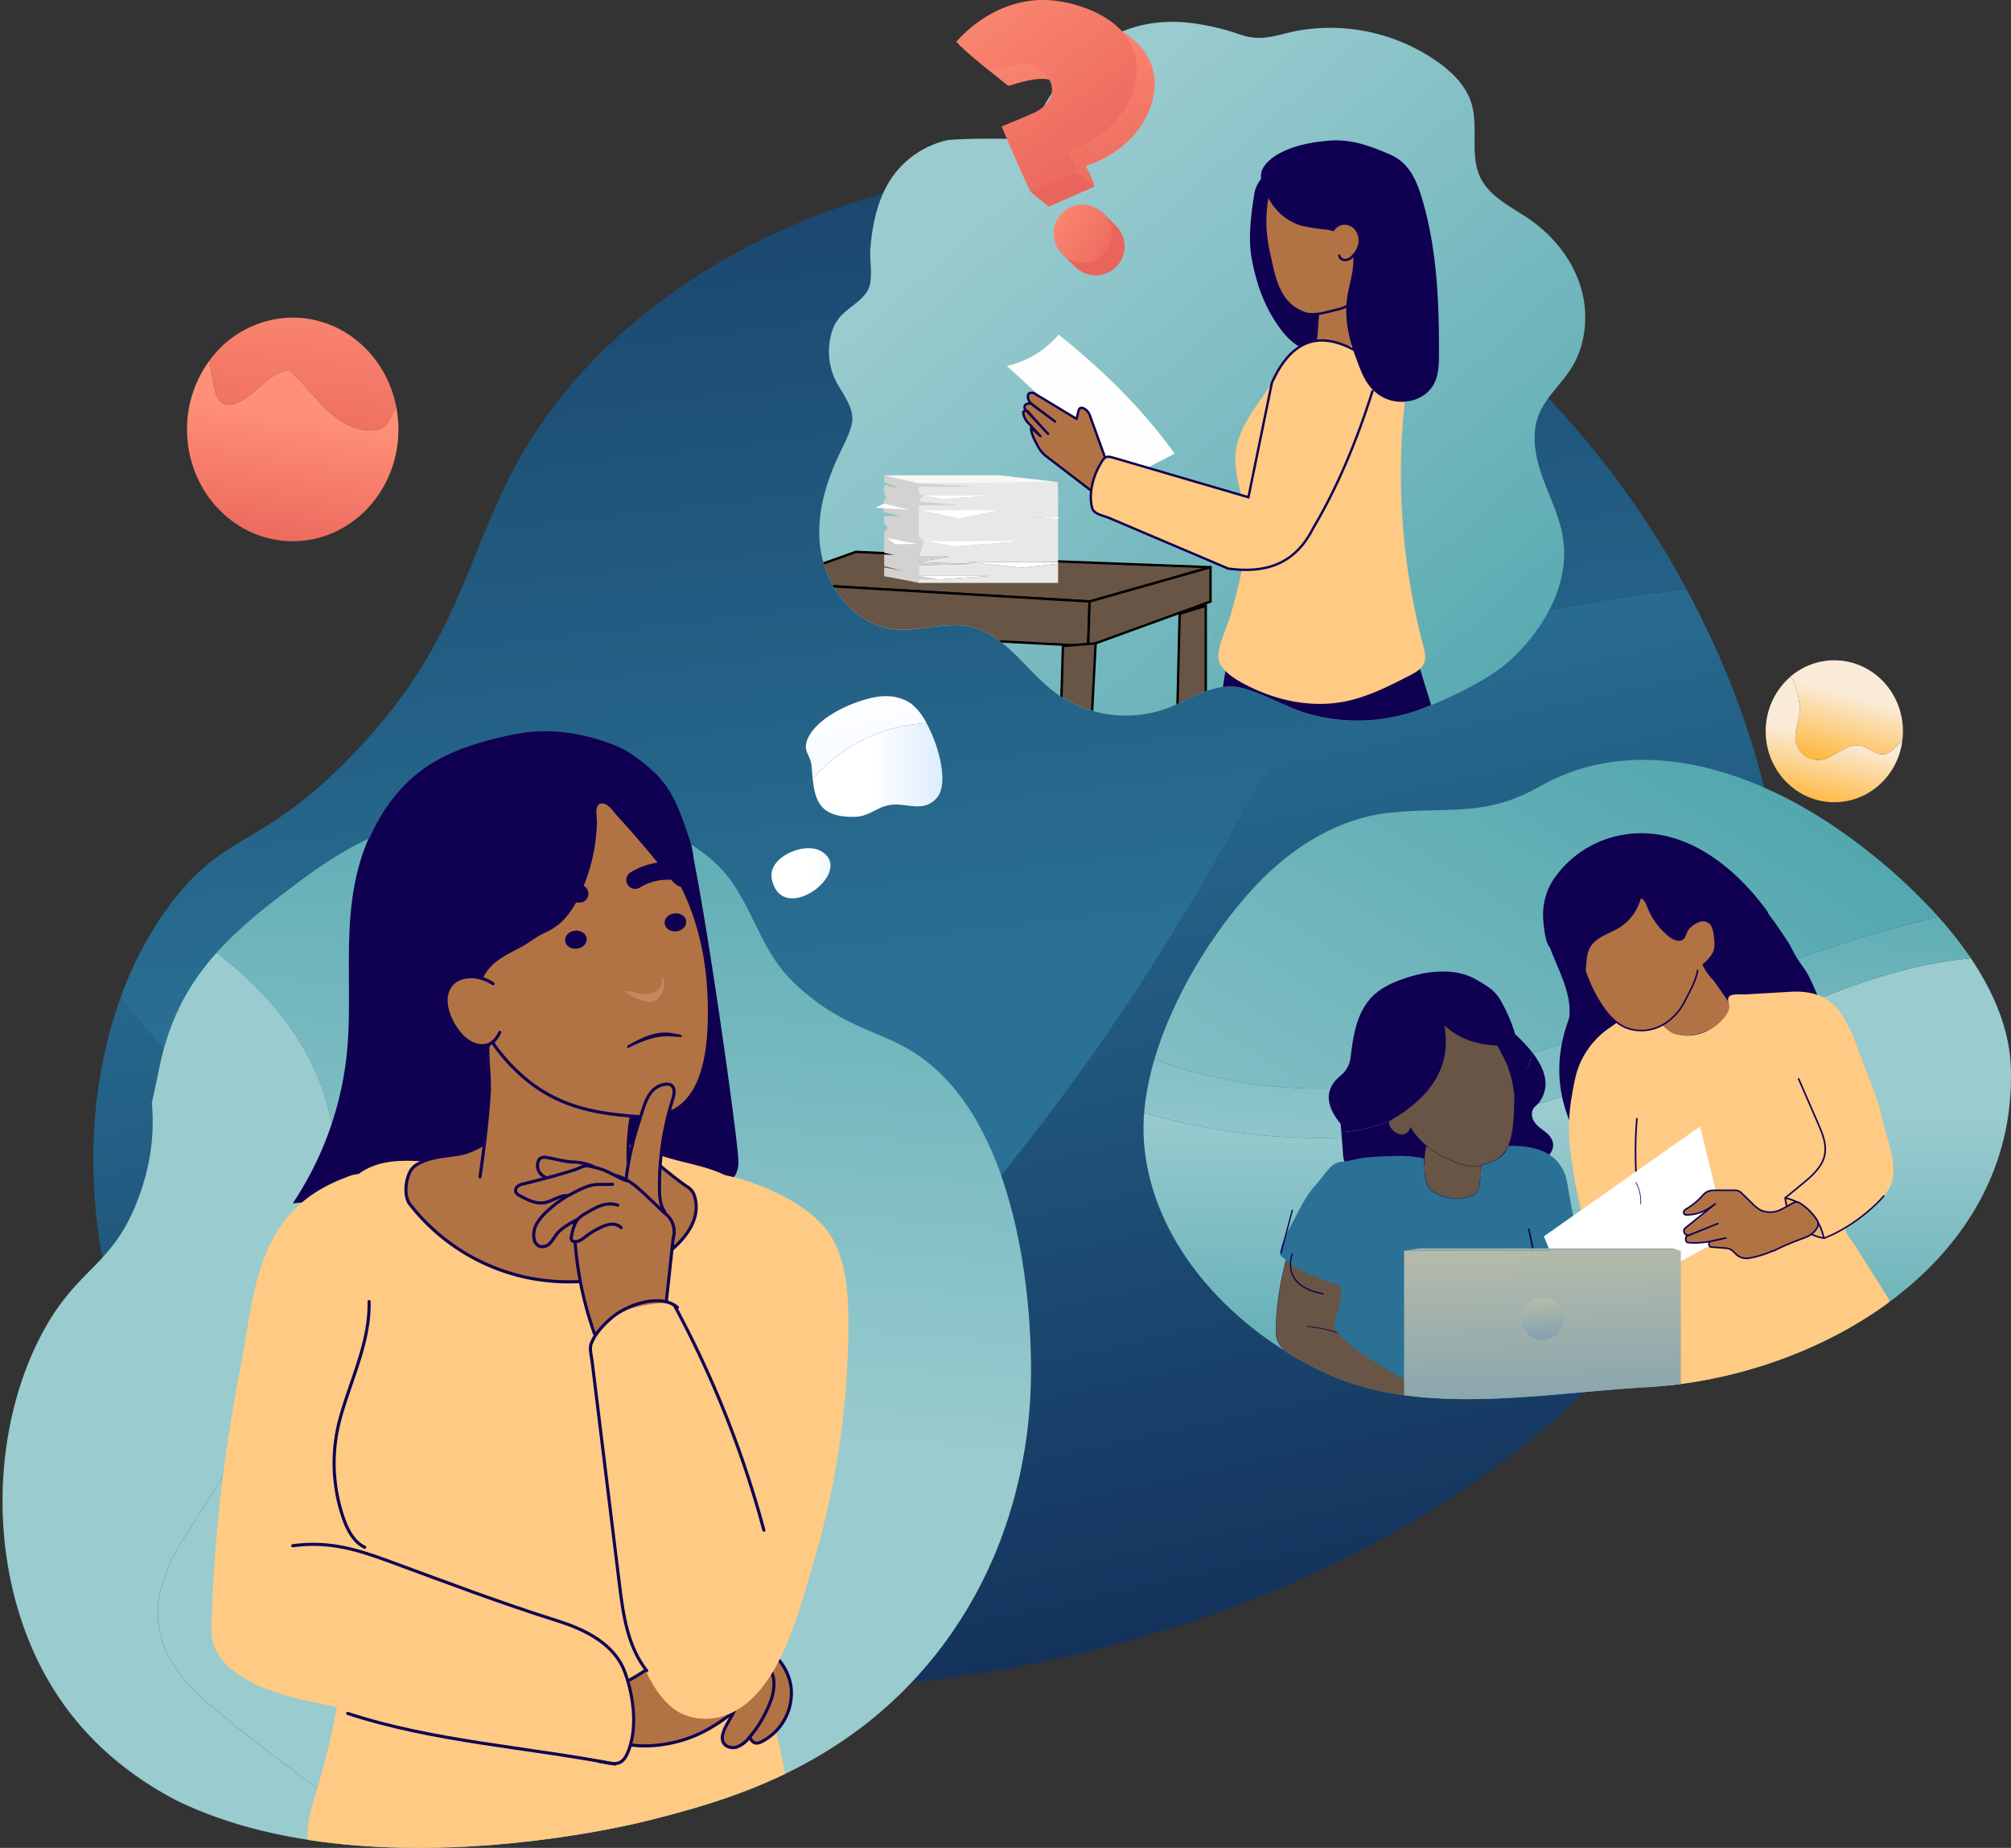 <svg xmlns="http://www.w3.org/2000/svg" xmlns:xlink="http://www.w3.org/1999/xlink" width="637.819" height="586" viewBox="0 0 637.819 586">
  <rect x="0" y="0" width="637.819" height="586" fill="#333333" stroke="none"/>
  <defs>
    <linearGradient id="linear-gradient" x1="0.381" y1="0.091" x2="0.804" y2="1.369" gradientUnits="objectBoundingBox">
      <stop offset="0" stop-color="#2a7195"/>
      <stop offset="1" stop-color="#060c39"/>
    </linearGradient>
    <linearGradient id="linear-gradient-2" x1="0.521" y1="0.697" x2="0.272" y2="-0.908" xlink:href="#linear-gradient"/>
    <clipPath id="clip-path">
      <path id="Path_15193" data-name="Path 15193" d="M782.349,508.177a40.754,40.754,0,0,0-5.364-6.917c-9.777-9.984-24.085-14.772-37.569-16.983a144.956,144.956,0,0,0-55.946,1.885c-18.751,4.337-30.6,12.54-45.568,24-20.2,15.469-33.486,29.385-38.685,54.931-3.337,16.4-7.288,34.046-15.259,48.8-6.723,12.446-18.147,21.013-24.257,34.137-15.591,33.489-15.239,81.368,5.522,114.513,22.556,36.01,64.726,47.479,103.545,49.41,42.041,2.091,80.152-7.007,85.148-8.264,24.183-6.082,62.613-16.335,91.392-52.46,31.052-38.98,30.675-82.735,30.385-95.034-.244-10.369-1.812-76.943-39.918-97.857-10.08-5.532-22.248-7.613-35.782-20.974C791.341,528.828,788.257,517.58,782.349,508.177Z" transform="translate(-548.741 -482.407)" fill="none"/>
    </clipPath>
    <linearGradient id="linear-gradient-3" x1="-2.243" y1="0.53" x2="-1.417" y2="0.31" gradientUnits="objectBoundingBox">
      <stop offset="0" stop-color="#4fa5ad"/>
      <stop offset="1" stop-color="#99cbcf"/>
    </linearGradient>
    <linearGradient id="linear-gradient-4" x1="-0.528" y1="-0.108" x2="-0.574" y2="0.546" xlink:href="#linear-gradient-3"/>
    <linearGradient id="linear-gradient-5" x1="0.763" y1="-0.578" x2="4.933" y2="10.122" gradientUnits="objectBoundingBox">
      <stop offset="0" stop-color="#fff"/>
      <stop offset="1" stop-color="#bbdbf9"/>
    </linearGradient>
    <linearGradient id="linear-gradient-6" x1="0.445" y1="0.214" x2="1.445" y2="0.214" xlink:href="#linear-gradient-5"/>
    <linearGradient id="linear-gradient-7" x1="0.554" y1="-0.683" x2="1.585" y2="-0.683" xlink:href="#linear-gradient-5"/>
    <clipPath id="clip-path-2">
      <path id="Path_15250" data-name="Path 15250" d="M1116.2,580.042c-2.149-27.876,17.276-62.433,35.934-82.018,11.313-11.875,25.964-21.044,42.589-22.659,18.948-1.841,29.7,1.506,47.095-8.31,31.171-17.6,68.272-5.041,96.1,14.684,23.089,16.365,52.217,44.63,53.219,74.482,2.084,62.074-60.968,98.393-115.5,101.39-31.919,1.754-70.48,9.4-100.409-3.863C1145.917,640.76,1118.764,613.313,1116.2,580.042Z" transform="translate(-1116.033 -458.659)" fill="none"/>
    </clipPath>
    <linearGradient id="linear-gradient-8" x1="0.88" y1="0.121" x2="-0.391" y2="1.178" xlink:href="#linear-gradient-3"/>
    <linearGradient id="linear-gradient-9" x1="0.491" y1="1.065" x2="0.5" y2="0.34" xlink:href="#linear-gradient-3"/>
    <linearGradient id="linear-gradient-10" x1="0.839" y1="-0.525" x2="0.199" y2="1.283" xlink:href="#linear-gradient-3"/>
    <linearGradient id="linear-gradient-11" x1="0.468" y1="-0.103" x2="0.542" y2="1.283" gradientUnits="objectBoundingBox">
      <stop offset="0" stop-color="#b9bdab"/>
      <stop offset="1" stop-color="#769cae"/>
    </linearGradient>
    <linearGradient id="linear-gradient-12" x1="0.454" y1="-0.03" x2="0.56" y2="1.188" xlink:href="#linear-gradient-11"/>
    <linearGradient id="linear-gradient-13" x1="0.496" y1="-4.471" x2="0.505" y2="7.564" xlink:href="#linear-gradient-11"/>
    <linearGradient id="linear-gradient-14" x1="0.538" y1="0.354" x2="0.334" y2="1.011" gradientUnits="objectBoundingBox">
      <stop offset="0" stop-color="#faebd8"/>
      <stop offset="1" stop-color="#ffb83f"/>
    </linearGradient>
    <linearGradient id="linear-gradient-15" x1="0.487" y1="0.494" x2="0.359" y2="1.008" xlink:href="#linear-gradient-14"/>
    <linearGradient id="linear-gradient-16" x1="1.01" y1="1.054" x2="0.241" y2="0.258" xlink:href="#linear-gradient-3"/>
    <clipPath id="clip-path-3">
      <path id="Path_15286" data-name="Path 15286" d="M1008.718,286.457a21.427,21.427,0,0,0-5.6-2.11c-8.035-1.768-16.4,1.76-24.562.767-13.067-1.59-22.354-14.881-23.263-28.013-.671-9.682,2.267-19.141,6.408-27.782,4.93-10.286,5.807-11.413-.339-21.285a21.07,21.07,0,0,1-1.847-18.148c2.245-6.074,8.4-7.489,11.064-12.25,1.859-3.324.518-9.373.821-13.167.627-7.852,2.344-16.021,6.866-22.623a29.249,29.249,0,0,1,17.166-11.712c2.578-.668,26.326-.893,25.937.134,8.4-22.149,24.876-39.811,50.092-37.564a74.487,74.487,0,0,1,17.266,3.869c7.715,2.622,12.353-.478,20.281-1.58a59.242,59.242,0,0,1,42.708,10.494c4.41,3.228,8.5,7.3,10.2,12.491,2.534,7.735-.586,16.742,3.016,24.041,3.019,6.12,9.8,9.177,15.424,13.049,7.468,5.146,13.518,12.559,16.238,21.211s1.892,18.531-2.964,26.192c-3.232,5.1-8.127,9.187-10.295,14.821-2.419,6.287-1,13.393,1.279,19.732s5.406,12.454,6.448,19.11c2.308,14.743-6.167,29.331-17.28,39.292-6.684,5.992-18.923,11.639-27.286,14.892a57.3,57.3,0,0,1-35.6,1.841c-7.574-2.018-14.656-6.766-22.157-8.475-8.279-1.886-15.99,3.794-23.339,6.548a38.042,38.042,0,0,1-35.776-5.3C1022.259,299.288,1016.6,290.713,1008.718,286.457Z" transform="translate(-955.202 -92.512)" fill="none"/>
    </clipPath>
    <linearGradient id="linear-gradient-17" x1="0.399" y1="-0.171" x2="0.704" y2="1.166" gradientUnits="objectBoundingBox">
      <stop offset="0" stop-color="#ff9077"/>
      <stop offset="1" stop-color="#e9645a"/>
    </linearGradient>
    <linearGradient id="linear-gradient-18" x1="0.047" y1="-0.304" x2="0.916" y2="0.936" xlink:href="#linear-gradient-17"/>
    <linearGradient id="linear-gradient-19" x1="-3.829" y1="-5.979" x2="0.98" y2="1.214" xlink:href="#linear-gradient-17"/>
    <linearGradient id="linear-gradient-20" x1="-2.382" y1="-3.834" x2="0.146" y2="-0.006" xlink:href="#linear-gradient-17"/>
    <linearGradient id="linear-gradient-21" x1="0.244" y1="-0.417" x2="0.742" y2="1.367" xlink:href="#linear-gradient-17"/>
    <linearGradient id="linear-gradient-22" x1="-22.538" y1="-58.517" x2="-21.599" y2="-58.517" xlink:href="#linear-gradient-17"/>
    <linearGradient id="linear-gradient-23" x1="0.713" y1="-0.573" x2="0.336" y2="1.476" xlink:href="#linear-gradient-17"/>
    <linearGradient id="linear-gradient-24" x1="0.516" y1="0.293" x2="0.373" y2="1.104" xlink:href="#linear-gradient-17"/>
  </defs>
  <g id="Group_17489" data-name="Group 17489" transform="translate(-548.741 -81.751)">
    <g id="Group_17453" data-name="Group 17453" transform="translate(578.329 135.177)">
      <path id="Path_15187" data-name="Path 15187" d="M957.723,448.42c-24.467,43.849-49.405,81.155-80.886,118.931-20.739,22.536-49.894,37.785-79.9,41.258-39.161,4.132-79.075-2.2-112.455-27.425-30.352-22.742-58.242-48.565-80.76-77.764-14.7,40.324-10.666,91.406,11.235,130.3,33.854,60.115,101.366,75.081,131.481,81.756,142.8,31.655,350.5-42.846,381.058-190.385,12.645-61.042-8.708-116.827-27.139-151C1043.714,379.929,986.753,393.807,957.723,448.42Z" transform="translate(-595.024 -240.623)" fill="url(#linear-gradient)"/>
      <path id="Path_15188" data-name="Path 15188" d="M908.6,165.33c-63.417-.6-132.824,30.583-167.53,82.325-23.612,35.2-20.952,64.7-59.773,104.481-28.172,28.872-39.209,23.213-56.507,45.931a113.78,113.78,0,0,0-16.152,30.051c22.517,29.2,50.407,55.023,80.76,77.764,33.38,25.22,73.294,31.557,112.455,27.425,30-3.473,59.156-18.722,79.9-41.258,31.481-37.776,56.419-75.082,80.886-118.931,29.03-54.614,85.992-68.492,142.639-74.337a274.95,274.95,0,0,0-20.447-32.484C1072.83,250.027,1011.1,166.292,908.6,165.33Z" transform="translate(-599.934 -165.322)" fill="url(#linear-gradient-2)"/>
    </g>
    <g id="Group_17461" data-name="Group 17461" transform="translate(548.741 302.517)">
      <g id="Group_17456" data-name="Group 17456" transform="translate(0 35.371)">
        <g id="Group_17455" data-name="Group 17455" clip-path="url(#clip-path)">
          <g id="Group_17454" data-name="Group 17454" transform="translate(0.807 -25.444)">
            <path id="Path_15189" data-name="Path 15189" d="M607.764,728.932c36.522-56.381,80.1-128.018,13.661-182.368a295.242,295.242,0,0,0-30.1-21.551c-12.84,33.013,16.9,54.832,2.02,95.89-8.4,23.171-19.993,22.083-31.741,45.4-16.824,33.387-16.058,81.3,6.961,114.637,25.008,36.214,71.318,48.026,113.88,50.266a717.976,717.976,0,0,1-64.755-47.323C591.891,763.261,597.725,745.263,607.764,728.932Z" transform="translate(-550.003 -472.331)" fill="url(#linear-gradient-3)"/>
            <path id="Path_15190" data-name="Path 15190" d="M898.769,742.119c33.724-38.759,32.962-82.545,32.547-94.855-.35-10.378-2.6-77.008-44.529-98.239-11.093-5.616-24.445-7.794-39.385-21.272-12.648-11.41-17.45-22.815-20.663-28.726-18.714-34.427-83.33-66.111-140.392-53.653-5.851,1.277-57.143,13.154-71.591,49.6-.042.107-.073.212-.114.318a295.248,295.248,0,0,1,30.1,21.551c66.438,54.35,22.861,125.987-13.661,182.368-10.04,16.33-15.874,34.329,9.926,54.948a717.986,717.986,0,0,0,64.755,47.323c46.1,2.427,87.792-6.374,93.258-7.592C825.475,787.994,867.514,778.039,898.769,742.119Z" transform="translate(-573.318 -442.607)" fill="url(#linear-gradient-4)"/>
          </g>
          <path id="Path_15191" data-name="Path 15191" d="M724.256,470.019c-8.625,10.938-11.521,25.026-12.235,38.672s.5,27.371-1.013,40.958a104.8,104.8,0,0,1-17.037,46.421c15.729-1.646,31.5,1.75,47.3,2.684,10.738.635,21.509.13,32.254-.375,18.873-.887,38.091-1.84,55.807-8.079,1.894-.667,3.889-1.488,4.962-3.112a8.233,8.233,0,0,0,1.024-4.366c.171-5.656-12.939-98.142-16.645-105.613-4.556-9.185-14.956-17.755-24.388-22.543-11.636-5.908-25.9-5.963-38.394-3.235a73.059,73.059,0,0,0-17.06,5.5C732.482,460.087,728.456,464.693,724.256,470.019Z" transform="translate(-601.126 -470.605)" fill="#100052"/>
          <path id="Path_15192" data-name="Path 15192" d="M759.159,896.154a140.055,140.055,0,0,0,67.366-8.06c15.026-5.8,30.646-14.852,27.533-32.839a315.461,315.461,0,0,0-9.068-38.119c-3.369-11.058-8.671-21.154-8.84-32.738-.352-24.128,1.013-48.475,7.606-71.8,4.01-14.187,3.981-34.2-3.281-47.573-5.921-10.9-24.857-8.716-34.318-16.11-2.783-2.175-22.481,3.237-26.57,3.737-8.294,1.013-16.606,1.892-24.932,2.589-11.05.925-24.888-3.852-35.125,1.895-10.49,5.889-6.637,16.207-6.963,26.483a171.628,171.628,0,0,1-4.766,35.094c-1.353,5.56-2.99,11.09-3.457,16.8-.79,9.682,3.117,20.2,5.913,29.3,3.521,11.454,5.06,21.288,4.191,33.387a258.978,258.978,0,0,1-10.714,57.35c-2,6.516-4.116,14.108-.224,19.7,1.8,2.592,4.63,4.26,7.415,5.749A138.458,138.458,0,0,0,759.159,896.154Z" transform="translate(-603.78 -542.282)" fill="#feca84"/>
        </g>
      </g>
      <g id="Group_17458" data-name="Group 17458" transform="translate(112.416 11.129)">
        <path id="Path_15194" data-name="Path 15194" d="M841.411,661.194c4.359,11.412-10.47,21.811-19.137,24.72a66.486,66.486,0,0,1-33.438,1.9,63.87,63.87,0,0,1-37.458-23.339c-2.014-2.611-1.351-8.184.415-10.887a5.928,5.928,0,0,1,2.1-1.83c4.091-2.357,8.8-2.433,13.311-3.2,6-1.024,11.08-6.095,17.244-7.8q1.186-.329,2.383-.607a57.855,57.855,0,0,1,20.615-1.05c11.782,1.537,21.749,12.854,31.8,19.787A5.239,5.239,0,0,1,841.411,661.194Z" transform="translate(-733.802 -514.511)" fill="#b27344" stroke="#100052" stroke-linecap="round" stroke-linejoin="round" stroke-width="0.983"/>
        <path id="Path_15195" data-name="Path 15195" d="M786.878,633.224c1.252-8.792,2.392-17.813,2.936-26.718.518-8.517-3.205-20.623,4.469-26.842a14.3,14.3,0,0,1,6-2.448c14.477-3.255,23.687-.112,34.617,9.839,2.4,2.181,4.905,4.678,5.284,7.895.334,2.823-1.059,5.52-2.161,8.141-4.558,10.852-5.059,24.259-3.137,35.728" transform="translate(-747.054 -491.917)" fill="#b27344" stroke="#100052" stroke-linecap="round" stroke-linejoin="round" stroke-width="0.983"/>
        <g id="Group_17457" data-name="Group 17457">
          <path id="Path_15196" data-name="Path 15196" d="M857.025,540.267c.543,15.966-.969,38.813-21.29,37.642-17.547-1.011-30.615-4.155-42.865-17.765A52.194,52.194,0,0,1,781.515,539.7a46.178,46.178,0,0,1-1.619-14.609c.363-15.5,5.2-31.613,16.622-42.1,10.569-9.7,23.069-10.082,33.987-.92C848.282,496.989,856.253,517.59,857.025,540.267Z" transform="translate(-744.527 -455.655)" fill="#b27344" stroke="#100052" stroke-linecap="round" stroke-linejoin="round" stroke-width="0.983"/>
          <path id="Path_15197" data-name="Path 15197" d="M784.777,508.483l-.258.121c-2.206,1.03-4.139,2.677-6.289,3.889-2.727,1.536-5.628,2.793-8.134,4.667a14.888,14.888,0,0,0-5.66,7.881c-1.318,4.992,1.907,9.557,3.6,14.063,2.718,7.216-6.465,8.876-11.427,7.006-21.287-8.025-35.878-33.156-31.13-55.541,2.791-13.158,9.8-25.877,20.612-33.876,8.029-5.938,18.711-9.078,28.5-11.11,10.474-2.176,20.54-1.028,30.646,2.628a37.626,37.626,0,0,1,4.978,2.14,48.876,48.876,0,0,1,8.568,6.341c4.549,3.912,7.17,8.688,9.31,14.24q1.408,3.65,2.595,7.379a23.705,23.705,0,0,1,1.5,8.6c-.129,2.016-1.038,5.272-2.757,6.539-2.222,1.638-4.905-2.622-6.222-4.259-3.286-4.084-6.635-8.12-10.084-12.067q-2.586-2.96-5.252-5.849c-1.2-1.3-2.858-4.061-4.919-3.881-2.4.21-1.413,4.237-1.449,5.788a58.247,58.247,0,0,1-.765,8.109,57.64,57.64,0,0,1-4.875,15.5,27.924,27.924,0,0,1-5.124,7.723A20.056,20.056,0,0,1,784.777,508.483Z" transform="translate(-724.584 -444.486)" fill="#100052"/>
          <path id="Path_15198" data-name="Path 15198" d="M784.951,568.462c-4.469-3.145-12.455-3.562-14.5,2.679-1.4,4.264,1.133,9.666,3.781,12.927,3.744,4.61,10.006,6.211,12.838-.184" transform="translate(-740.985 -488.4)" fill="#b27344" stroke="#100052" stroke-linecap="round" stroke-linejoin="round" stroke-width="0.983"/>
        </g>
      </g>
      <g id="Group_17459" data-name="Group 17459" transform="translate(163.505 123.035)">
        <path id="Path_15199" data-name="Path 15199" d="M870.958,660.061c-1.44-2.036-1.631-4.68-1.667-7.174a90.378,90.378,0,0,1,4.191-28.542c.5-1.592.845-3.758-.623-4.556a2.783,2.783,0,0,0-1.628-.229c-5.655.607-6.8,6.98-8.275,11.383a99.426,99.426,0,0,0-3.625,14.336c-.407,2.3-.6,4.656-1.06,6.935-.309,1.524-1.232,3.749-.433,5.272" transform="translate(-823.624 -619.533)" fill="#b27344" stroke="#100052" stroke-linecap="round" stroke-linejoin="round" stroke-width="0.983"/>
        <path id="Path_15200" data-name="Path 15200" d="M861.991,712.629l3.037-28a7.285,7.285,0,0,0-2.663-7.962l-6.086-5.771c-3.427-3.249-7.455-6.726-12.164-6.378-4.095.3-7.5,3.609-9.032,7.416s-1.536,8.046-1.287,12.144a112.552,112.552,0,0,0,6.33,30.961" transform="translate(-815.023 -635.749)" fill="#b27344" stroke="#100052" stroke-linecap="round" stroke-linejoin="round" stroke-width="0.983"/>
        <path id="Path_15201" data-name="Path 15201" d="M832.958,658.654a17.64,17.64,0,0,0-6.683-1.369c-2.666-.2-5.3-.973-7.935-1.41a2.9,2.9,0,0,0-1.807.1,2.07,2.07,0,0,0-.894,1.053,3.946,3.946,0,0,0,1.015,4.281,5.421,5.421,0,0,0,4.346,1.3" transform="translate(-808.421 -632.607)" fill="#b27344" stroke="#100052" stroke-linecap="round" stroke-linejoin="round" stroke-width="0.983"/>
        <path id="Path_15202" data-name="Path 15202" d="M839.739,664.791c-2.782-.984-5.257-2.71-8.046-3.671a31.594,31.594,0,0,0-4.1-1.015c-1.372-.274-3.049.8-4.374,1.22q-2.763.876-5.552,1.667c-3.469.988-6.964,1.89-10.47,2.74a5.036,5.036,0,0,0-1.94.767,1.706,1.706,0,0,0-.676,1.844,2.517,2.517,0,0,0,1.281,1.164c2.422,1.327,5.088,2.7,7.809,2.226,2.773-.481,5.323-2.837,8.032-2.076" transform="translate(-804.499 -634.152)" fill="#b27344" stroke="#100052" stroke-linecap="round" stroke-linejoin="round" stroke-width="0.983"/>
        <path id="Path_15203" data-name="Path 15203" d="M838.52,669.223l-4.637.049c-3.222.034-6.6,2.034-9.391,3.519a32.232,32.232,0,0,0-6.3,4.609,17.691,17.691,0,0,0-3.528,4,7.278,7.278,0,0,0-1.033,5.13,3.172,3.172,0,0,0,1.619,2.311,3.3,3.3,0,0,0,3.539-1.08c.908-.953,1.491-2.172,2.355-3.164a14.44,14.44,0,0,1,3.281-2.55,18.589,18.589,0,0,1,4-2.1" transform="translate(-807.747 -637.456)" fill="#b27344" stroke="#100052" stroke-linecap="round" stroke-linejoin="round" stroke-width="0.983"/>
        <path id="Path_15204" data-name="Path 15204" d="M846.907,679.347c-3.9-1.215-6.91.7-10.183,2.585a9.818,9.818,0,0,0-2.167,1.55c-1.443,1.471-1.915,3.61-2.326,5.628a1.611,1.611,0,0,0,.214,1.526,1.219,1.219,0,0,0,.745.269c1.409.1,2.622-.9,3.749-1.753a25.288,25.288,0,0,1,4.806-2.866,8.824,8.824,0,0,1,3.184-.911,3.877,3.877,0,0,1,3.035,1.1" transform="translate(-814.471 -640.971)" fill="#b27344" stroke="#100052" stroke-linecap="round" stroke-linejoin="round" stroke-width="0.983"/>
      </g>
      <g id="Group_17460" data-name="Group 17460" transform="translate(188.735 297.804)">
        <path id="Path_15205" data-name="Path 15205" d="M852.228,908.406c11.154-4.858,20.8-17.093,34.237-15.321a16.724,16.724,0,0,1,5.755,2.308c3.167,1.755,6.734,4.123,6.9,7.739.108,2.374-1.359,4.528-2.978,6.267-6.727,7.225-14.917,13.928-24.523,16.794-8.875,2.647-20.261,2.989-27.654-3.33" transform="translate(-843.964 -892.911)" fill="#b27344" stroke="#100052" stroke-linecap="round" stroke-linejoin="round" stroke-width="0.983"/>
        <path id="Path_15206" data-name="Path 15206" d="M912.376,894.116a21.3,21.3,0,0,1,12.845,5.3,17.076,17.076,0,0,1,5.57,10.245,17.321,17.321,0,0,1-9.364,17.447,3.56,3.56,0,0,1-1.444.435c-1.537.032-2.568-1.753-2.418-3.283a11.412,11.412,0,0,1,1.813-4.2c1.967-3.569,3.911-10.934-1.989-12.042" transform="translate(-868.641 -893.345)" fill="#b27344" stroke="#100052" stroke-linecap="round" stroke-linejoin="round" stroke-width="0.983"/>
        <path id="Path_15207" data-name="Path 15207" d="M918.762,904.33a10.016,10.016,0,0,1,4.3,7.367,15.7,15.7,0,0,1-1.3,6.84,37.564,37.564,0,0,1-6.589,10.982A8.8,8.8,0,0,1,911.2,932.5c-1.614.467-3.645-.121-4.286-1.675a4.194,4.194,0,0,1,.026-2.737c.751-2.6,2.552-4.761,3.615-7.25.73-1.712,1.313-4.345.284-6.039-1.335-2.2-3.563-3.8-4.86-6.144" transform="translate(-866.333 -897.03)" fill="#b27344" stroke="#100052" stroke-linecap="round" stroke-linejoin="round" stroke-width="0.983"/>
      </g>
      <path id="Path_15208" data-name="Path 15208" d="M653.561,808.188a494.981,494.981,0,0,1,8.912-81.024c5.07-26.089,4.814-51.355,34.035-62.134a12.209,12.209,0,0,1,6.151-.992c4.364.731,6.889,5.245,8.647,9.306A206.646,206.646,0,0,1,727.9,744.334c.913,15.893-6.931,32.367-10.9,47.7a2.489,2.489,0,0,0,2.364,3.641c12.393,3,24.869,5.66,37.183,8.977,10.146,2.732,22.761,4.935,27.816,15.325,2.666,5.479,3.181,11.758,2.991,17.848-.1,3.246-.439,6.637-2.206,9.361a6.263,6.263,0,0,1-3.115,2.638,9.053,9.053,0,0,1-4.545-.076c-5.9-1.116-11.771-1.991-17.664-2.911-25.268-3.888-50.2-10.306-75.212-15.588C673.532,828.909,653.161,823.033,653.561,808.188Z" transform="translate(-586.548 -512.515)" fill="#feca84"/>
      <path id="Path_15209" data-name="Path 15209" d="M896.4,790.1c-7.17-26.753-15.952-53.228-23.79-79.845-.486-1.651-1.047-3.416-2.333-4.421-1.38-1.078-3.222-1-4.912-.869-8.529.639-18.87,2.7-21.732,11.548-1.092,3.374-.776,7.074-.446,10.637,1.78,19.227,3.9,38.457,7.6,57.422,2.861,14.658,4.979,38.61,17.206,48.678,5.021,4.135,12.492,4.6,18.42,1.923,15.953-7.21,21.891-32.7,26.384-47.745a265.84,265.84,0,0,0,11.126-76.351c-.015-10.023-.821-20.741-6.441-28.638-6.848-9.622-23.84-16.757-35.157-18.421,2.47,15.662-.356,31-2.4,46.719-3.481,26.836-9.33,53.01-12.787,79.843" transform="translate(-654.838 -512.545)" fill="#feca84"/>
      <path id="Path_15210" data-name="Path 15210" d="M869.254,729.073c-5.362-4.651-16.1-.738-20.726,3.162-2.582,2.178-5.422,5.123-6.623,8.348-.586,1.574.077,3.861.272,5.451l1.229,10.025,2.457,20.05,4.966,40.517c1.191,9.718,2.6,19.977,8.678,27.653" transform="translate(-654.401 -535.247)" fill="none" stroke="#100052" stroke-linecap="round" stroke-linejoin="round" stroke-width="0.983"/>
      <path id="Path_15211" data-name="Path 15211" d="M725.6,727.381c.306,12.808-5.823,24.761-9.2,37.119a53.521,53.521,0,0,0,1.287,32.245c1.293,3.432,3.2,6.945,6.5,8.534" transform="translate(-608.538 -535.399)" fill="none" stroke="#100052" stroke-linecap="round" stroke-linejoin="round" stroke-width="0.983"/>
      <path id="Path_15212" data-name="Path 15212" d="M693.971,848.239c11.738-1.558,20.466,1.208,31.3,5.195,17.377,6.4,34.738,12.982,52.488,18.567,8.714,2.742,18.262,7.212,21.618,16.488,2.771,7.661,4.117,18.011.715,25.655-2.06,4.628-4.994,3.033-9.1,2.443" transform="translate(-601.126 -578.834)" fill="none" stroke="#100052" stroke-linecap="round" stroke-linejoin="round" stroke-width="0.983"/>
      <path id="Path_15213" data-name="Path 15213" d="M805.989,947.744c-28.072-5.433-57.576-7.145-84.74-16.069" transform="translate(-610.965 -609.089)" fill="none" stroke="#100052" stroke-linecap="round" stroke-linejoin="round" stroke-width="0.983"/>
      <path id="Path_15214" data-name="Path 15214" d="M883.37,729.315a329.369,329.369,0,0,1,28.346,71.262" transform="translate(-669.443 -536.097)" fill="none" stroke="#100052" stroke-linecap="round" stroke-linejoin="round" stroke-width="0.983"/>
      <path id="Path_15215" data-name="Path 15215" d="M826.338,525.051a27.015,27.015,0,0,0-17.193,6.108c-.1.084-.255.17-.355.082s.157-.231.127-.1" transform="translate(-642.533 -462.418)" fill="none" stroke="#100052" stroke-linecap="round" stroke-linejoin="round" stroke-width="5.65"/>
      <path id="Path_15216" data-name="Path 15216" d="M863.865,516.621a19.682,19.682,0,0,1,15.282-2.268c.114.028.264.036.3-.085s-.222-.134-.14-.033" transform="translate(-662.408 -458.331)" fill="none" stroke="#100052" stroke-linecap="round" stroke-linejoin="round" stroke-width="5.65"/>
      <path id="Path_15217" data-name="Path 15217" d="M866.41,571.624a7.706,7.706,0,0,0,3.669-1.781,4,4,0,0,0,.3-3.614,2.624,2.624,0,0,1,1.123,2.264,5.105,5.105,0,0,1-.147.871,6.961,6.961,0,0,1-2.342,4.138c-1.756,1.212-4.153.566-6.07-.24a8.474,8.474,0,0,1-3.741-2.425C861.365,570.5,863.713,572.275,866.41,571.624Z" transform="translate(-660.724 -477.271)" fill="#e2a383" opacity="0.44" style="mix-blend-mode: multiply;isolation: isolate"/>
      <ellipse id="Ellipse_361" data-name="Ellipse 361" cx="3.446" cy="2.866" rx="3.446" ry="2.866" transform="translate(210.48 69.262) rotate(-6.392)" fill="#100052"/>
      <ellipse id="Ellipse_362" data-name="Ellipse 362" cx="3.446" cy="2.868" rx="3.446" ry="2.868" transform="translate(178.908 74.756) rotate(-6.392)" fill="#100052"/>
      <path id="Path_15218" data-name="Path 15218" d="M860.324,598.774c9.724-4.912,12.538-3.5,16.7-3.424.37.007.168-.742-.2-.779-3.028-.3-6.387-2.558-16.709,3.424C859.778,598.188,859.991,598.942,860.324,598.774Z" transform="translate(-660.993 -487.253)" fill="#100052"/>
      <path id="Path_15219" data-name="Path 15219" d="M986.809,435.619a18.592,18.592,0,0,0-4.7-6.038c-3.735-2.672-8.137-2.957-12.51-2.009-6.614,1.434-17.154,6.086-20.345,12.738-2,4.175.793,5.27,1.1,8.943.12,1.425.227,2.792.366,4.086A51.316,51.316,0,0,1,986.809,435.619Z" transform="translate(-692.951 -427.079)" fill="url(#linear-gradient-5)"/>
      <path id="Path_15220" data-name="Path 15220" d="M951.957,458.159c.782,7.269,2.582,12.219,13.324,12,4.5-.093,6.872-2.972,10.906-3.72a10.347,10.347,0,0,1,1.224-.15c4.9-.317,9.862,2.462,13.883-2.117,3.812-4.34.9-16.124-3.253-23.728A51.316,51.316,0,0,0,951.957,458.159Z" transform="translate(-694.183 -431.898)" fill="url(#linear-gradient-6)"/>
      <path id="Path_15221" data-name="Path 15221" d="M936.147,518.126c-2.149-.628-3.885-2.431-4.579-5.915-1.352-6.784,10.148-11.86,15.548-8.836C956,508.356,943.6,520.3,936.147,518.126Z" transform="translate(-686.789 -454.277)" fill="url(#linear-gradient-7)"/>
    </g>
    <g id="Group_17467" data-name="Group 17467" transform="translate(911.408 322.706)">
      <g id="Group_17466" data-name="Group 17466" clip-path="url(#clip-path-2)">
        <path id="Path_15222" data-name="Path 15222" d="M1339.886,481.739c-27.829-19.725-64.93-32.279-96.1-14.684-17.39,9.816-28.147,6.469-47.095,8.31-16.624,1.616-31.276,10.784-42.589,22.659-13.034,13.681-26.439,34.667-32.606,55.578.82.315,1.644.621,2.477.912,75.948,26.751,148.205-16.911,220.464-39.05,8.4-2.571,16.992-5.047,25.675-7.048A183.562,183.562,0,0,0,1339.886,481.739Z" transform="translate(-1118.003 -458.659)" fill="url(#linear-gradient-8)"/>
        <path id="Path_15223" data-name="Path 15223" d="M1197.028,612.464c-27.6,3.524-54.086,1.154-80.784-6.3a60.09,60.09,0,0,0-.045,9.378c2.567,33.271,29.72,60.718,59.026,73.706,29.928,13.264,68.49,5.617,100.409,3.863,54.534-3,117.587-39.317,115.5-101.39-.4-12.03-5.379-23.8-12.683-34.639-17.528,1.629-34.488,7.133-50.746,13.869C1284.967,588.48,1243.457,606.621,1197.028,612.464Z" transform="translate(-1116.034 -494.162)" fill="url(#linear-gradient-9)"/>
        <path id="Path_15224" data-name="Path 15224" d="M1342.583,543.54c-72.258,22.139-144.516,65.8-220.463,39.05-.832-.291-1.656-.6-2.477-.912a84.3,84.3,0,0,0-3.283,17.061c26.7,7.452,53.181,9.821,80.784,6.3,46.429-5.843,87.94-23.984,130.679-41.51,16.258-6.736,33.218-12.24,50.746-13.869a123.325,123.325,0,0,0-10.311-13.165C1359.575,538.492,1350.983,540.968,1342.583,543.54Z" transform="translate(-1116.151 -486.734)" fill="url(#linear-gradient-10)"/>
        <path id="Path_15225" data-name="Path 15225" d="M1306.92,693.249" transform="translate(-1184.887 -543.277)" fill="#2a7195"/>
        <line id="Line_403" data-name="Line 403" x1="5.313" y2="25.49" transform="translate(60.722 154.747)" fill="none" stroke="#195770" stroke-linecap="round" stroke-width="0.481"/>
        <path id="Path_15226" data-name="Path 15226" d="M1290.624,600.316" transform="translate(-1179.009 -509.755)" fill="#685545" stroke="#352e28" stroke-width="0.481"/>
        <path id="Path_15227" data-name="Path 15227" d="M1321.607,707.744l.545,10.918h-9.313l-.849-5.883Z" transform="translate(-1186.715 -548.505)" fill="#d3b39b" stroke="#352e28" stroke-width="0.481"/>
        <g id="Group_17463" data-name="Group 17463" transform="translate(42.056 67.117)">
          <path id="Path_15228" data-name="Path 15228" d="M1214.876,649.264c.66,3.427,3.515,6.276,6.611,7.785a16.794,16.794,0,0,0,10.346,1.235,7.507,7.507,0,0,0,2.543-.859,9.235,9.235,0,0,0,1.613-1.347q2.685-2.612,5.371-5.226c.8-.772,1.139-1.01,1.284-2.121.079-.605.153-1.211.231-1.817l-6.593-7.9c-3.6,3.315-6.936,1.847-6.02-1.789a48.634,48.634,0,0,1-16.053,3.941c.181,2.385.376,4.77.543,7.158A7.815,7.815,0,0,0,1214.876,649.264Z" transform="translate(-1193.501 -590.184)" fill="#100052"/>
          <path id="Path_15229" data-name="Path 15229" d="M1186.535,694.34c-2.976,9.755-4.82,19.357-4.712,28.654.061,5.189,6.236,8.113,10.071,10.421a85.575,85.575,0,0,0,16.147,7.553c4.96,1.715,10.25,2.982,15.435,2.163a6.743,6.743,0,0,0,2.2-.66c1.844-1.011,2.155-1.733.756-2.954-.907-.791-1.84-1.555-2.758-2.333l-7.582-6.413-11.03-9.327-.024-.02,5.642-27.71-18.232-6.261Z" transform="translate(-1181.818 -608.302)" fill="#685545" stroke="#100052" stroke-width="0.102"/>
          <path id="Path_15230" data-name="Path 15230" d="M1197.09,739.64c7.78.855,14.653,2.987,19.58,7.857" transform="translate(-1187.326 -627.127)" fill="none" stroke="#100052" stroke-width="0.243"/>
          <path id="Path_15231" data-name="Path 15231" d="M1305.546,628.991c-1.4-1.2-3.1-2.153-3.989-3.783a4.137,4.137,0,0,1-.492-3.1c.373-1.337,1.448-1.761,2.19-2.775,3.516-4.808,2.279-10.318-2.623-16.37a11.3,11.3,0,0,1-.688,4.831c-1.32,2.375-4.374,1.371-6.726.577,2.9,9.008-2.659,23.27-6.089,30.047a15.4,15.4,0,0,1,2.21-.254c.889-.152,1.771-.349,2.648-.557.8-.191,1.6-.4,2.4-.6a8.676,8.676,0,0,1,2.317-.595,9.692,9.692,0,0,1,1.818.736,10.468,10.468,0,0,0,2.336.493,7.189,7.189,0,0,0,4.931-1.16,4.443,4.443,0,0,0,1.8-4.533A5.886,5.886,0,0,0,1305.546,628.991Z" transform="translate(-1219.804 -577.828)" fill="#100052"/>
          <g id="Group_17462" data-name="Group 17462" transform="translate(1.266 55.296)">
            <path id="Path_15232" data-name="Path 15232" d="M1229.6,655.231a3.228,3.228,0,0,0-.007-.444c-.075-.8-.428-.714-1.283-.9a39.439,39.439,0,0,0-9.34-.482c-2.674.073-5.352.15-8.013.439-2.4.26-4.715,1.015-7.1,1.269a5.874,5.874,0,0,0-4.279,2.037c-1.647,1.716-2.948,3.726-4.549,5.482-3.281,3.6-5.341,8.341-7.721,12.629-1.486,2.679-3,5.431-3.463,8.459a1.812,1.812,0,0,0,.027.906,1.857,1.857,0,0,0,.516.664,34.271,34.271,0,0,0,10.254,6.137,32.7,32.7,0,0,0,4.975,1.962c1.49.352,3.663.541,3.579,2.385a24.914,24.914,0,0,1-1.178,7.058c-.55,1.5-1.563,4.232-.559,5.748,3.24,4.893,12.919,10.574,22.79,16.278,17.78,9.963,33.057,9.715,46.014,0l-4.124-31.905c6.018-3.32,11.658-6.7,12.372-10.853l-3.733-20.627a12.866,12.866,0,0,0-4.005-7.334c-3.823-3.416-9.21-4.1-15.052-3.993.129,2.111-1.746,3.484-3.438,4.32a18.073,18.073,0,0,1-2.224.9c-.517.174-2.02.334-2.31.77s0,2.006-.078,2.576a11.268,11.268,0,0,1-.64,2.558,6.125,6.125,0,0,1-.9,1.663c-1.447,1.814-4.065,2.114-6.385,2.054a19.837,19.837,0,0,1-5.1-.7,6.86,6.86,0,0,1-2.739-1.415,6.3,6.3,0,0,1-1.257-1.691,10.143,10.143,0,0,1-1.176-4.262C1229.443,656.374,1229.572,655.787,1229.6,655.231Z" transform="translate(-1183.799 -650.139)" fill="#2a7195"/>
            <line id="Line_404" data-name="Line 404" x2="3.473" y2="16.568" transform="translate(78.865 26.249)" fill="none" stroke="#100052" stroke-width="0.481"/>
          </g>
          <path id="Path_15233" data-name="Path 15233" d="M1257.142,647.5a1.191,1.191,0,0,0-.676.647c-1.309,2.592-1.16,7.161-.862,10.023a8.313,8.313,0,0,0,1.658,4.725,6.173,6.173,0,0,0,1.719,1.253,14.3,14.3,0,0,0,10.969,1.082,3.968,3.968,0,0,0,1.75-.949,5.946,5.946,0,0,0,1.2-3.257q.447-2.927.673-5.892a16.145,16.145,0,0,0,.172-2.967c-.1-.788-.026-.577-.572-.875a17.069,17.069,0,0,0-3.924-.974l-5.366-1.331-4.779-1.187A3.892,3.892,0,0,0,1257.142,647.5Z" transform="translate(-1208.36 -593.869)" fill="#685545" stroke="#100052" stroke-width="0.102"/>
          <path id="Path_15234" data-name="Path 15234" d="M1244.652,622.312c3.262,5.545,8.862,9.41,16.485,11.822a10.982,10.982,0,0,0,5.818.231c8.991-2.107,10.4-6.678,10.679-21.1.006-.3,0-.612-.022-.915a35.142,35.142,0,0,0-6.047-16.914l-17.8-6.077-14.975,29.518C1235.03,621.844,1242.915,627.994,1244.652,622.312Z" transform="translate(-1202.006 -572.92)" fill="#685545" stroke="#100052" stroke-width="0.102"/>
          <path id="Path_15235" data-name="Path 15235" d="M1271.39,593.614a11.3,11.3,0,0,0,.688-4.831,50.321,50.321,0,0,0-4.974-5.226,50.812,50.812,0,0,0-4.222-9.99,14.229,14.229,0,0,0-3.025-4.013,30.867,30.867,0,0,0-4.2-2.813c-.744-.434-1.495-.86-2.275-1.226-6.654-3.122-14.977-1.886-21.67.426-4.178,1.443-8.052,3.279-10.937,6.753-4.235,5.1-5.093,11.925-5.9,18.272a8.632,8.632,0,0,1-3.078,5.632c-5.208,4.228-5,9.4-.042,15.392l.2,2.634a48.635,48.635,0,0,0,16.053-3.941c.008-.035.015-.068.025-.1,14.4-8.481,18.609-18.649,16.6-29.844,4.314,3.976,9.866,6.173,16.82,6.353,1.369,2.784,3.031,5.531,3.9,8.216C1267.707,596.1,1270.07,595.989,1271.39,593.614Z" transform="translate(-1191.249 -563.644)" fill="#100052"/>
        </g>
        <g id="Group_17464" data-name="Group 17464" transform="translate(126.993 23.53)">
          <path id="Path_15236" data-name="Path 15236" d="M1386.17,558.619a16.241,16.241,0,0,0,4.894,5.305,21.463,21.463,0,0,1,3.246,2.624,4.983,4.983,0,0,1,1.461,3.784,6.112,6.112,0,0,1-1.818,3.295A21.007,21.007,0,0,1,1375,579.9a6.678,6.678,0,0,1-2.968-1.162,2.886,2.886,0,0,1-1.142-2.824,4.838,4.838,0,0,1,1.429-2.038,24.974,24.974,0,0,0,6.009-10.348c.517-1.779.836-3.617,1.471-5.358.437-1.2,2.459-5.954,4.07-5.842C1385.3,552.43,1385.6,557.526,1386.17,558.619Z" transform="translate(-1334.933 -515.976)" fill="#b27344" stroke="#100052" stroke-linecap="round" stroke-linejoin="round" stroke-width="0.502"/>
          <path id="Path_15237" data-name="Path 15237" d="M1413.673,534.213a30.093,30.093,0,0,1-7.418,9.768,19.86,19.86,0,0,1-12.64,5.023q-.283.491-.607,1.009l3.59,5.161,5.118,7.356a8.96,8.96,0,0,0,1.4,1.81,10.37,10.37,0,0,0,4.141,1.974c4.917,1.338,10.1,1.24,15.138,2.012,1.835.282,3.756.673,5.509.059a4.227,4.227,0,0,0,2.549-5.515l-2.214-5.043a39.646,39.646,0,0,0-1.785-3.714c-1.235-2.172-2.87-4.1-4.1-6.273-.539-.956-1-1.956-1.53-2.914-.6-1.084-1.3-2.112-2-3.139l-2.79-4.11C1415.809,537.339,1413.526,534.508,1413.673,534.213Z" transform="translate(-1342.932 -509.442)" fill="#100052" stroke="#100052" stroke-width="0.502"/>
          <path id="Path_15238" data-name="Path 15238" d="M1318.026,551.58c2.78,7.519,7.164,14.861,6.108,22.591-3.664,9.931-4.6,20.438,0,32.114.115-6.218.954-12.59,3.5-18.317a27.215,27.215,0,0,1,4.32-6.865c1.608-1.842,4.067-4.084,6.428-4.846.494-.159,1.1-.344,1.206-.852-1.336-.814-.428-2.294-.958-3.744a10.637,10.637,0,0,0-1.934-2.964q-2.5-3.057-4.8-6.263c-.825-1.148-1.552-3.049-2.665-3.8-1.2-.818-2.915-1.214-4.224-1.9a30.15,30.15,0,0,1-3.843-2.387C1320.334,553.732,1318.392,552.569,1318.026,551.58Z" transform="translate(-1315.886 -515.706)" fill="#100052" stroke="#100052" stroke-width="0.502"/>
          <path id="Path_15239" data-name="Path 15239" d="M1428.82,671.511c-16.944,33.916-47.361,33.686-67.969,29.54l-4.7-6.331-12.6-16.963c-5.5-7.4-8.556-16.255-10.513-25.232q-1.124-5.154-2.24-10.31A152.86,152.86,0,0,1,1327.367,622a57.331,57.331,0,0,1,.529-14.4c.633-3.611,1.164-7.459,2.594-10.845a26.356,26.356,0,0,1,5.6-8.361,29.142,29.142,0,0,1,4.292-3.527c1.094-.742,3.505-2.743,4.846-2.743h7.6c1.644,0,3.1,1.36,4.234,2.438,1.485,1.419,2.557,2.381,4.7,2.794a15.134,15.134,0,0,0,10.687-2.061,14.768,14.768,0,0,0,4.242-3.793,7.524,7.524,0,0,0,1.265-2.5c.321-1.289-.87-2.8-.006-3.818.817-.959,4.116-.607,5.18-.669l14.25-.829c6.455-.375,11.98,1.148,15.911,6.591a44.143,44.143,0,0,1,4.975,10.217l3.19,8.3c1.885,4.9,3.889,9.795,4.983,14.914s3.136,9.729,3.521,15.079a14.8,14.8,0,0,1-.3,4.99c-.857,3.108-3.311,5.477-5.683,7.66-1.355,1.247-2.716,2.489-4.131,3.668-.968.807-4.585,2.618-4.983,3.661s2.159,4.04,2.8,5.057q1.826,2.89,3.653,5.779Z" transform="translate(-1319.176 -523.66)" fill="#feca84"/>
          <path id="Path_15240" data-name="Path 15240" d="M1360.6,636.357c-1.633,18.312,1.457,36.679,4.537,54.8" transform="translate(-1331.08 -546.285)" fill="none" stroke="#100052" stroke-width="0.502"/>
          <path id="Path_15241" data-name="Path 15241" d="M1372.335,543.329a9.437,9.437,0,0,0,5.4-11.9c-1.086-3.083-2.117-5.276-4.838-7.271-2.414-1.77-5.159-3.081-7.384-5.109-1.811-1.651-3.188-3.755-5.114-5.269-3.958-3.112-9.675-3.182-14.373-1.371a21.345,21.345,0,0,0-11.305,10.282c-3.055,6.124-2.88,14.474-.914,20.872A46.4,46.4,0,0,0,1339,554.826c2.057,3.232,4.667,6.323,8.213,7.776a13.677,13.677,0,0,0,12.269-1.382,18.455,18.455,0,0,0,6.49-7.458c1.552-3.131,3.224-5.842,3.872-9.38" transform="translate(-1321.062 -501.144)" fill="#b27344" stroke="#100052" stroke-linecap="round" stroke-linejoin="round" stroke-width="0.502"/>
          <path id="Path_15242" data-name="Path 15242" d="M1367.814,534.259l-.042.06a12.221,12.221,0,0,1-2.218,2.292c-.352.291-.32.488-.056.8s1.915,3.379,3.032,3.886a.515.515,0,0,0,.4-.192c.346-1.054.526-2.156.848-3.217a6,6,0,0,1,1.648-2.841,4.054,4.054,0,0,1,1.181-.742,3.544,3.544,0,0,0,1.008-.626c.775-.618,1.552-1.234,2.319-1.863a44.113,44.113,0,0,0,4.327-3.971,31.949,31.949,0,0,0,5.164-7.611c-10.372-14.366-26.691-27.428-45.43-24.305a33.032,33.032,0,0,0-22.8,15.252,20.859,20.859,0,0,0-2.416,11.985c.189,2.039.592,6.618,2.047,8.171,2.872,3.065,6.668,6.446,10.846,7.469.529-3.581-.066-6.615,3.028-9.425,2.213-2.011,5.228-2.855,7.768-4.433a15.466,15.466,0,0,0,6.779-9.345c1.307.129,1.935,1.618,2.409,2.842a22.428,22.428,0,0,0,6.569,9.12,5.947,5.947,0,0,0,2.682,1.448c2.72.467,2.392-1.975,3.555-3.491a7.528,7.528,0,0,1,2.731-2.076,4.17,4.17,0,0,1,2.115-.54,3.308,3.308,0,0,1,2.892,2.032,11.309,11.309,0,0,1,.658,3.2,13.227,13.227,0,0,1,.132,3.259A6.552,6.552,0,0,1,1367.814,534.259Z" transform="translate(-1314.681 -495.465)" fill="#100052" stroke="#100052" stroke-width="0.502"/>
          <path id="Path_15243" data-name="Path 15243" d="M1314.678,675.365l49.559-34.856,8.52,34.856-47.508,25.561Z" transform="translate(-1314.678 -547.783)" fill="#fff"/>
          <path id="Path_15244" data-name="Path 15244" d="M1434.4,675.978s9.74,1.444,12.293,12.762C1446.692,688.74,1435.6,687.293,1434.4,675.978Z" transform="translate(-1357.862 -560.577)" fill="#eab371" stroke="#100052" stroke-width="0.502"/>
          <path id="Path_15245" data-name="Path 15245" d="M1408.332,678.422a11.866,11.866,0,0,1-2.739-2.278l-3.28-3.163a2.829,2.829,0,0,0-1.963-.792h-5.8c-2.073,0-3.053.067-4.458,1.582a20.76,20.76,0,0,1-4.833,4.093,3.036,3.036,0,0,0-.994.736.9.9,0,0,0-.016,1.142,1.219,1.219,0,0,0,.906.24c3.521-.082,6.155-1.415,8.9-3.478l-9.485,7.627a1.309,1.309,0,0,0,1.349,2.2l8.975-3.6-9.829,4c-.651.317-.394,2.1.325,2.011,3.363.437,7.535-.285,12.022-1.457l-4.911,1.066c-.772.309-.479,1.83.352,1.83l4.639.356a3.681,3.681,0,0,1,2.321,1.068l.765.765a4.732,4.732,0,0,0,4.111,1.343,29.907,29.907,0,0,0,3.841-.912c.894-.272,1.776-.582,2.648-.921a7.245,7.245,0,0,1,1.232-.468,5.225,5.225,0,0,0,1.214-.539c2.853-1.378,5.8-2.547,8.772-3.642a7.719,7.719,0,0,0,3.306-2.2c1.07-1.289,1.394-2.429.338-3.839a17.873,17.873,0,0,0-5.44-5.121c-.924-.511-2.134.311-3,.761a34.9,34.9,0,0,1-3.236,1.7A7.463,7.463,0,0,1,1408.332,678.422Z" transform="translate(-1339.702 -559.21)" fill="#b27344" stroke="#100052" stroke-linecap="round" stroke-linejoin="round" stroke-width="0.502"/>
          <path id="Path_15246" data-name="Path 15246" d="M1453.628,688.308c7.739-2.847,15.683-9.375,19.088-13.527" transform="translate(-1364.798 -560.145)" fill="none" stroke="#100052" stroke-width="0.481"/>
          <path id="Path_15247" data-name="Path 15247" d="M1434.4,654.572l5.488-4.512c3.078-2.53,6.357-5.389,7.079-9.307.612-3.319-.767-6.645-2.115-9.738q-3.134-7.191-6.268-14.382" transform="translate(-1357.862 -539.171)" fill="none" stroke="#100052" stroke-width="0.502"/>
          <path id="Path_15248" data-name="Path 15248" d="M1453.628,695.94" transform="translate(-1364.798 -567.777)" fill="#feca84" stroke="#100052" stroke-width="0.251"/>
        </g>
        <g id="Group_17465" data-name="Group 17465" transform="translate(82.651 154.899)">
          <rect id="Rectangle_6516" data-name="Rectangle 6516" width="87.795" height="53.574" transform="translate(0 0.808)" fill="url(#linear-gradient-11)"/>
          <circle id="Ellipse_363" data-name="Ellipse 363" cx="6.715" cy="6.715" r="6.715" transform="translate(37.183 15.616)" fill="url(#linear-gradient-12)"/>
          <path id="Path_15249" data-name="Path 15249" d="M1245.317,701.764l4.9-.808h80.15l2.742.808Z" transform="translate(-1245.317 -700.956)" fill="url(#linear-gradient-13)"/>
        </g>
      </g>
    </g>
    <line id="Line_405" data-name="Line 405" x1="3.665" y2="13.878" transform="translate(954.986 465.374)" fill="none" stroke="#100052" stroke-width="0.411"/>
    <path id="Path_15251" data-name="Path 15251" d="M1189.579,703.531s-4.338,10.307,9.858,12.8" transform="translate(-230.928 -224.279)" fill="none" stroke="#100052" stroke-width="0.411"/>
    <path id="Path_15252" data-name="Path 15252" d="M1360.259,668.18a12.28,12.28,0,0,1,1.567,6.977" transform="translate(-292.719 -211.528)" fill="none" stroke="#100052" stroke-width="0.208"/>
    <g id="Group_17468" data-name="Group 17468" transform="translate(1108.754 291.151)">
      <path id="Path_15253" data-name="Path 15253" d="M1438.06,416.187a28.878,28.878,0,0,1,1.8,7c.5,3.5-1.2,6.6-1.3,10.006a7.264,7.264,0,0,0,9.606,7.3c4-1.5,7.8-5.5,12.108-3.8,2.7,1.1,5.6,3.9,8.6,1.4a29.675,29.675,0,0,0,3.618-3.423,23.453,23.453,0,0,0,.177-2.884c0-12.423-9.745-22.494-21.766-22.494a21.26,21.26,0,0,0-13.94,5.219A4.736,4.736,0,0,1,1438.06,416.187Z" transform="translate(-1429.142 -409.3)" fill="url(#linear-gradient-14)"/>
      <path id="Path_15254" data-name="Path 15254" d="M1464.463,441.045c-3,2.5-5.9-.3-8.6-1.4-4.3-1.7-8.106,2.3-12.108,3.8a7.264,7.264,0,0,1-9.606-7.3c.1-3.4,1.8-6.5,1.3-10.006a28.862,28.862,0,0,0-1.8-7,4.734,4.734,0,0,0-1.091-1.669,22.75,22.75,0,0,0-7.827,17.276c0,12.424,9.745,22.495,21.767,22.495,11.076,0,20.219-8.549,21.589-19.611A29.66,29.66,0,0,1,1464.463,441.045Z" transform="translate(-1424.726 -412.244)" fill="url(#linear-gradient-15)"/>
    </g>
    <path id="Path_15255" data-name="Path 15255" d="M1008.718,286.523a21.425,21.425,0,0,0-5.6-2.11c-8.035-1.768-16.4,1.76-24.562.767-13.067-1.589-22.354-14.881-23.263-28.013-.671-9.682,2.267-19.141,6.408-27.782,4.93-10.286,5.807-11.413-.339-21.285a21.07,21.07,0,0,1-1.847-18.148c2.245-6.074,8.4-7.489,11.064-12.25,1.859-3.324.518-9.373.821-13.166.627-7.853,2.344-16.021,6.866-22.624A29.245,29.245,0,0,1,995.436,130.2c2.578-.669,26.326-.893,25.937.134,8.4-22.149,24.876-39.811,50.092-37.564a74.487,74.487,0,0,1,17.266,3.869c7.715,2.622,12.353-.478,20.281-1.58a59.242,59.242,0,0,1,42.708,10.494c4.41,3.228,8.5,7.3,10.2,12.491,2.534,7.734-.586,16.742,3.016,24.041,3.019,6.119,9.8,9.176,15.424,13.049,7.468,5.146,13.518,12.559,16.238,21.211s1.892,18.532-2.964,26.193c-3.232,5.1-8.127,9.187-10.295,14.821-2.419,6.287-1,13.393,1.279,19.733s5.406,12.453,6.448,19.109c2.308,14.743-6.167,29.331-17.28,39.292-6.684,5.992-18.923,11.638-27.286,14.891a57.3,57.3,0,0,1-35.6,1.842c-7.574-2.019-14.656-6.766-22.157-8.476-8.279-1.886-15.99,3.794-23.339,6.548a38.041,38.041,0,0,1-35.776-5.3C1022.259,299.354,1016.6,290.779,1008.718,286.523Z" transform="translate(-146.612 -3.905)" fill="url(#linear-gradient-16)"/>
    <g id="Group_17469" data-name="Group 17469" transform="translate(903.206 230.118)">
      <path id="Path_15256" data-name="Path 15256" d="M1103.616,313.842c.068,0,.155-.04.189.04.027.061-.044.1-.1.1-.168.009-.337.008-.506.011C1103.316,313.874,1103.508,313.972,1103.616,313.842Z" transform="translate(-1103.203 -313.831)" fill="#c1e6f6"/>
      <path id="Path_15257" data-name="Path 15257" d="M1143.643,321.589c-.307.05-.632-.085-.928.086-.618.058-1.219-.159-1.837-.119A14.376,14.376,0,0,1,1143.643,321.589Z" transform="translate(-1116.792 -316.597)" fill="#e9eced"/>
    </g>
    <g id="Group_17485" data-name="Group 17485" transform="translate(808.589 88.63)">
      <g id="Group_17484" data-name="Group 17484" clip-path="url(#clip-path-3)">
        <g id="Group_17483" data-name="Group 17483" transform="translate(-15.688 38.013)">
          <g id="Group_17470" data-name="Group 17470" transform="translate(0 130.108)">
            <path id="Path_15258" data-name="Path 15258" d="M930.663,365.219l27.3-9.729,65.206,3.066,47.267,1.8-38.361,10.884Z" transform="translate(-930.663 -355.49)" fill="#685545" stroke="#000" stroke-width="0.75"/>
            <path id="Path_15259" data-name="Path 15259" d="M930.663,370.709v14.838l100.972,5.291.441-14.11Z" transform="translate(-930.663 -360.979)" fill="#685545" stroke="#000" stroke-width="0.75"/>
            <path id="Path_15260" data-name="Path 15260" d="M1127.407,363.1v10.884l-38.8,14.11.441-14.11Z" transform="translate(-987.633 -358.235)" fill="#685545" stroke="#000" stroke-width="0.75"/>
            <path id="Path_15261" data-name="Path 15261" d="M930.663,393.919v16.314l8.378,7.5,1.764-22.138Z" transform="translate(-930.663 -369.352)" fill="#685545" stroke="#000" stroke-width="0.75"/>
            <path id="Path_15262" data-name="Path 15262" d="M996.555,397.385l-.436,31.736h9.906V397.881Z" transform="translate(-954.273 -370.602)" fill="#685545" stroke="#000" stroke-width="0.75"/>
            <path id="Path_15263" data-name="Path 15263" d="M1075.486,401.709l-1.079,36.156h9.518l1.931-37.018Z" transform="translate(-982.512 -371.85)" fill="#685545" stroke="#000" stroke-width="0.75"/>
            <path id="Path_15264" data-name="Path 15264" d="M1133.478,384.784l-.9,37.62,9.18-2.756V382.228Z" transform="translate(-1003.493 -365.135)" fill="#685545" stroke="#000" stroke-width="0.75"/>
          </g>
          <g id="Group_17482" data-name="Group 17482" transform="translate(33.507 105.845)">
            <g id="Group_17471" data-name="Group 17471" transform="translate(13.718 11.026)">
              <path id="Path_15265" data-name="Path 15265" d="M1030.369,334.785h-25.835l12.917,2.756Z" transform="translate(-1004.534 -334.785)" fill="#fff"/>
            </g>
            <g id="Group_17473" data-name="Group 17473" transform="translate(2.583)">
              <g id="Group_17472" data-name="Group 17472">
                <path id="Path_15266" data-name="Path 15266" d="M1002.9,350.3l-4.935-.856h.889l-.606-.075v-3.231l17.206-.529-17.206-.557v-.038l9.455-1.69h-9.455l1.588-4.446-1.588-2.066v-9.767h12.294l-12.2-1.234,1.1-1.823-1.187-.938v-1.886h17.206l-17.206-1.114v-.394l-5.477-1.057-5.481-1.061v2.118l4.951,2.1-4.951-1.183v2.646l.666,1.219-.842,1.248v.876l.1-.047,8.466,1.97-8.562-.494v1.2l5.376,1.209-5.288.132v2.133l1.238,1.463-1.149,1.527v6.443l3.2.734-3.2-.137v3.633l5.782,1.5v0l-5.782-1.106v2.816l6.573,1.2,4.386.9V350.3Zm-12.113-10.889-2.684-2.045,10.145,1.977Z" transform="translate(-987.116 -317.538)" fill="#d3d2d1"/>
              </g>
            </g>
            <g id="Group_17474" data-name="Group 17474" transform="translate(28.957 27.475)">
              <path id="Path_15267" data-name="Path 15267" d="M1028.37,360.516l17.453,1.807,11.522-1.264v-.543Z" transform="translate(-1028.37 -360.516)" fill="#fff"/>
            </g>
            <g id="Group_17475" data-name="Group 17475" transform="translate(14.905 20.737)">
              <path id="Path_15268" data-name="Path 15268" d="M1016.812,351.783l23.508-1.807H1006.39Z" transform="translate(-1006.39 -349.976)" fill="#fff"/>
            </g>
            <g id="Group_17476" data-name="Group 17476" transform="translate(49.281 13.159)">
              <path id="Path_15269" data-name="Path 15269" d="M1060.162,338.122l8.651.773v-.773Z" transform="translate(-1060.162 -338.122)" fill="#fff"/>
            </g>
            <g id="Group_17477" data-name="Group 17477" transform="translate(14.905 6.423)">
              <path id="Path_15270" data-name="Path 15270" d="M1012.715,328.682l16.437-1.1H1006.39Z" transform="translate(-1006.39 -327.585)" fill="#fff"/>
            </g>
            <g id="Group_17478" data-name="Group 17478" transform="translate(13.435 31.906)">
              <path id="Path_15271" data-name="Path 15271" d="M1004.091,367.446l4.935.856,1.39.241,16.437-1.1h-22.762Z" transform="translate(-1004.091 -367.446)" fill="#fff"/>
            </g>
            <g id="Group_17479" data-name="Group 17479" transform="translate(0 8.972)">
              <path id="Path_15272" data-name="Path 15272" d="M994.221,333.542l-8.466-1.97-.1.048-2.583,1.279,2.583.149Z" transform="translate(-983.076 -331.573)" fill="#fff"/>
            </g>
            <g id="Group_17480" data-name="Group 17480" transform="translate(3.573 19.828)">
              <path id="Path_15273" data-name="Path 15273" d="M998.81,350.53l-10.145-1.976,2.685,2.045Z" transform="translate(-988.665 -348.553)" fill="#fff"/>
            </g>
            <g id="Group_17481" data-name="Group 17481" transform="translate(13.718 2.118)">
              <path id="Path_15274" data-name="Path 15274" d="M1004.534,320.851v.394l17.206,1.114h-17.206v1.886l1.187.938-1.1,1.823,12.2,1.234h-12.294v1.518h25.835l-12.918,2.757-12.918-2.757v8.249l1.588,2.066-1.588,4.446h9.455l-9.455,1.69v.038l17.206.557-17.206.529v3.231l.606.075h21.873l-16.437,1.1-1.39-.241h-4.652v1.346h44.214v-4.249h0v-1.841l-11.522,1.263-17.453-1.807h28.975V335.05h0v-2.385l-8.65-.773h8.65v-7.065q-.057-1.988-.1-3.976Zm7.512,5.4-6.325-1.1h22.762Zm27.6,13.217-23.507,1.807-10.422-1.807Z" transform="translate(-1004.534 -320.851)" fill="#e8e8e8"/>
            </g>
            <path id="Path_15275" data-name="Path 15275" d="M1042.469,319.656l-18.283-2.118H987.392l10.959,2.513Z" transform="translate(-984.633 -317.538)" fill="#f7f7f7"/>
          </g>
          <path id="Path_15276" data-name="Path 15276" d="M1064.7,247.741a30.146,30.146,0,0,1-16.427,9.921l38.555,35.4,14.633-7.573C1091.8,271.955,1079.345,259.443,1064.7,247.741Z" transform="translate(-973.084 -186.516)" fill="#fefefe"/>
          <path id="Path_15277" data-name="Path 15277" d="M1082.553,297.68l-5.034-13.948a3.8,3.8,0,0,0-1.881-2.161c-.8-.385-1.446-.338-1.719.757l-.594,2.537-13.628-8.23c-1.39-.252-1.871.272-1.828,1.243a3.032,3.032,0,0,0,1.248,2.25l7.4,5.584-7.735-5.692c-1.861-.231-2.4.959-1.677,1.952l7.155,7.623-6.592-7.27a2.21,2.21,0,0,0-.942.023c-.375.121-.4.638-.146,1.46a5.96,5.96,0,0,0,1.364,2.3l3.918,4.21-2.945-2.67c-.16,1.578,1.024,3.88,2.342,6.254a9.105,9.105,0,0,0,2.415,2.8l16.827,12.9Z" transform="translate(-976.023 -196.916)" fill="#b27344" stroke="#100052" stroke-linecap="round" stroke-linejoin="round" stroke-width="0.75"/>
          <path id="Path_15278" data-name="Path 15278" d="M1207.621,220.345c-10.294,1.97-20.765,2.966-28.061-6.484-5.162-6.686-7.8-13.912-9.412-22.033-1.355-6.821-.425-13.956.658-21.027.967-6.309,8.421-10.472,14.125-12.134,4.894-1.427,9.372.338,14.107-.523,4.5-.818,7.677-.848,11.588,1.824a26.5,26.5,0,0,1,7.488,8.2c7.21,11.925,7.742,25.668,4.142,38.7C1220.192,214.351,1215.737,218.791,1207.621,220.345Z" transform="translate(-1016.803 -154.022)" fill="#100052" stroke="#100052" stroke-width="0.75"/>
          <path id="Path_15279" data-name="Path 15279" d="M1204.106,255.058a5.053,5.053,0,0,1-.653.194c-4.035.931-12.081,1.448-8.9-4.787,1.272-2.493,3.52-4.186,4.088-7.032.617-3.092.364-6.69,1.055-9.694,1.166-5.061,3.985-4,8.154-2.394a6.6,6.6,0,0,1,3.06,1.948,9.508,9.508,0,0,1,1.886,5.112c.387,4.254,2.167,9.176-.7,13.008C1210.313,253.8,1206.772,254.073,1204.106,255.058Z" transform="translate(-1025.587 -180.123)" fill="#b27344" stroke="#100052" stroke-linecap="round" stroke-linejoin="round" stroke-width="0.75"/>
          <path id="Path_15280" data-name="Path 15280" d="M1157.594,383.325l-8.294,51.965,57.11-2.16,13.94-14.241-10.657-34.65Z" transform="translate(-1009.526 -235.422)" fill="#100052" stroke="#100052" stroke-width="0.75"/>
          <path id="Path_15281" data-name="Path 15281" d="M1200.742,250.323a7.513,7.513,0,0,1-2.1,1.05,19.537,19.537,0,0,1-5.966.35c-3.466-.2-6.035-1.821-9.412-.552a20.644,20.644,0,0,0-6.615,4.405,38.622,38.622,0,0,0-6.482,7.843c-4.878,7.9-11.977,15.11-11.576,24.98.313,7.674,3.6,14.539,3.429,22.377-.2,8.921-2.552,17.653-4.908,26.2-1.044,3.787-4.373,10.284-3.868,14.065.513,3.848,6.286,7.015,9.324,8.515,9.422,4.784,20.354,7,30.722,4.963,7.31-1.438,14.044-4.889,20.667-8.3,1.773-.914,3.679-1.965,4.452-3.8.744-1.767.237-3.782-.252-5.635a214.181,214.181,0,0,1-5.97-76.069c.506-5,3.84-15.1-1.873-18.26-1.651-.914-4.473-3.3-6.332-3.486C1202.9,248.859,1201.839,249.615,1200.742,250.323Z" transform="translate(-1010.93 -186.954)" fill="#feca84"/>
          <path id="Path_15282" data-name="Path 15282" d="M1175.271,254.673c-13.657-8.283-22.222-3.214-27.93,9.349l-7.44,36.326-25.23-7.384-15.571-4.558c-.8-.234-1.6-.47-2.4-.7-2.2-.637-2.691.274-3.824,2.193-2.282,3.869-3.7,9.307-2.561,13.776.538,2.1,3.514,2.432,5.412,3.239l15.082,6.412,22.705,9.653c11.308,1.517,20.987-1,26.909-12.818,7.4-12.416,13.666-27.072,18.91-43.731" transform="translate(-988.105 -187.556)" fill="#feca84" stroke="#100052" stroke-width="0.75"/>
          <path id="Path_15283" data-name="Path 15283" d="M1203.556,154a18.712,18.712,0,0,1,10.841,10.339c2.49,6.087.746,12.363.372,18.858a26.4,26.4,0,0,1-10.94,20.3,13.367,13.367,0,0,1-5.061,2.086c-2.773.692-6.94,2-9.751,1.02-8.393-2.912-9.7-11.257-11.341-18.846a43.982,43.982,0,0,1,.276-21.75c1.563-5.874,4.171-9.766,10.068-12.017A22,22,0,0,1,1203.556,154Z" transform="translate(-1019.319 -152.191)" fill="#b27344" stroke="#100052" stroke-linecap="round" stroke-linejoin="round" stroke-width="0.75"/>
          <path id="Path_15284" data-name="Path 15284" d="M1227.94,181.333a109.363,109.363,0,0,0-2.654-11.07c-1.837-6.172-4.132-11.376-10.168-13.938-6.6-2.8-12.292-4.932-19.661-4.212-5.174.505-10.725,1.548-15.286,4.155-1.988,1.136-4.441,3.079-5.1,5.408-.862,3.045,1.848,7.934,3.564,10.29a16.923,16.923,0,0,0,9.035,6.391,67.117,67.117,0,0,0,7.491,1.128c4.24.667,7.39,2.479,8.582,6.752,1.385,4.971-.646,9.921-1.424,14.8-1.038,6.508.306,12.92,2.544,18.961,1.974,5.329,3.56,10.444,9.183,13.044,5.188,2.4,12.242.738,14.968-4.286,1.515-2.791,1.59-6.112,1.6-9.288C1230.668,206.717,1230.28,193.833,1227.94,181.333Z" transform="translate(-1018.762 -151.972)" fill="#100052" stroke="#100052" stroke-width="0.75"/>
          <path id="Path_15285" data-name="Path 15285" d="M1210.243,194.608a4.563,4.563,0,0,1,2.707-1.865c2.977-.469,5.122,1.532,5.583,4.418.387,2.422-.769,4.443-2.43,6.088a3.105,3.105,0,0,1-2.162.975,1.849,1.849,0,0,1-1.83-1.394" transform="translate(-1031.509 -166.654)" fill="#b27344" stroke="#100052" stroke-linecap="round" stroke-linejoin="round" stroke-width="0.75"/>
        </g>
      </g>
    </g>
    <g id="Group_17488" data-name="Group 17488" transform="translate(852.068 81.751)">
      <g id="Group_17486" data-name="Group 17486" transform="translate(5.645 4.598)">
        <path id="Path_15287" data-name="Path 15287" d="M1032.042,102.175c1.308-1.541,12.814-14.65,30.283-13.106,8.5.752,23.325,5.407,26.384,17.376,2.875,11.248-5.509,25.561-21.315,30.507a28.852,28.852,0,0,1,2.81,6.533l-14.569,6.374L1047,132.6c-.559-1.117-1.127-2.429-.611-3.554a3.872,3.872,0,0,1,2.421-1.737c2.675-.94,5.5-1.475,8.057-2.7s4.891-3.345,5.4-6.139c.709-3.9-2.578-7.76-6.419-8.852s-11.563,1.591-11.563,1.591l-1.413.363S1034.788,105.366,1032.042,102.175Z" transform="translate(-1032.042 -88.944)" fill="url(#linear-gradient-17)"/>
      </g>
      <g id="Group_17487" data-name="Group 17487">
        <path id="Path_15288" data-name="Path 15288" d="M1023.212,94.982c1.307-1.541,12.814-14.65,30.283-13.106,8.5.752,23.325,5.407,26.384,17.376,2.876,11.248-5.509,25.561-21.315,30.507a28.891,28.891,0,0,1,2.81,6.533l-14.569,6.374c-2.879-5.752-9.249-20.812-9.249-20.812s7.925-3.212,10.478-4.438,4.891-3.345,5.4-6.139c.71-3.905-2.577-7.761-6.419-8.853s-11.564,1.592-11.564,1.592l-1.44.4S1025.958,98.174,1023.212,94.982Z" transform="translate(-1023.212 -81.751)" fill="url(#linear-gradient-18)"/>
        <path id="Path_15289" data-name="Path 15289" d="M1088.106,189.507l-10.242,10.412a9.1,9.1,0,0,1,10.242-10.412Z" transform="translate(-1042.888 -120.589)" fill="url(#linear-gradient-19)"/>
        <path id="Path_15290" data-name="Path 15290" d="M1088.737,187.467l4.011,3.946a9.175,9.175,0,1,1-12.868,13.08l-4.011-3.946Z" transform="translate(-1042.206 -119.883)" fill="url(#linear-gradient-20)"/>
        <ellipse id="Ellipse_364" data-name="Ellipse 364" cx="9.174" cy="9.298" rx="9.174" ry="9.298" transform="matrix(0.701, -0.713, 0.713, 0.701, 27.033, 74.143)" fill="url(#linear-gradient-21)"/>
      </g>
      <path id="Path_15291" data-name="Path 15291" d="M1065.774,178.106l-5.635-4.59,14.269-6.182,5.907,4.409Z" transform="translate(-1036.532 -112.621)" fill="url(#linear-gradient-22)"/>
    </g>
    <path id="Path_15292" data-name="Path 15292" d="M1167.785,172.228" transform="translate(-223.292 -32.636)" fill="#fff"/>
    <path id="Path_15293" data-name="Path 15293" d="M1160.2,166.054" transform="translate(-220.558 -30.409)" fill="#fff"/>
    <path id="Path_15294" data-name="Path 15294" d="M660.476,266.661c6.62-2.055,10.5-9.816,17.349-10.729,8.674,7.3,15.066,20.773,28.305,18.946a5.459,5.459,0,0,0,3.424-2.967,46.46,46.46,0,0,0,2.365-4.37c-3.151-16.119-16.648-28.234-32.821-28.234a32.839,32.839,0,0,0-26.361,13.554c.309,2.255.689,4.5,1.119,6.723C654.313,262.553,655,268.031,660.476,266.661Z" transform="translate(-37.512 -56.832)" fill="url(#linear-gradient-23)"/>
    <path id="Path_15295" data-name="Path 15295" d="M705.517,279.559a5.459,5.459,0,0,1-3.424,2.967c-13.24,1.826-19.631-11.642-28.305-18.946-6.848.913-10.729,8.674-17.349,10.729-5.479,1.369-6.163-4.109-6.62-7.076-.43-2.223-.81-4.468-1.119-6.723a36.611,36.611,0,0,0-7.156,21.9c0,19.578,15.006,35.45,33.517,35.45s33.517-15.872,33.517-35.45a37.569,37.569,0,0,0-.7-7.216A46.46,46.46,0,0,1,705.517,279.559Z" transform="translate(-33.474 -64.479)" fill="url(#linear-gradient-24)"/>
  </g>
</svg>
